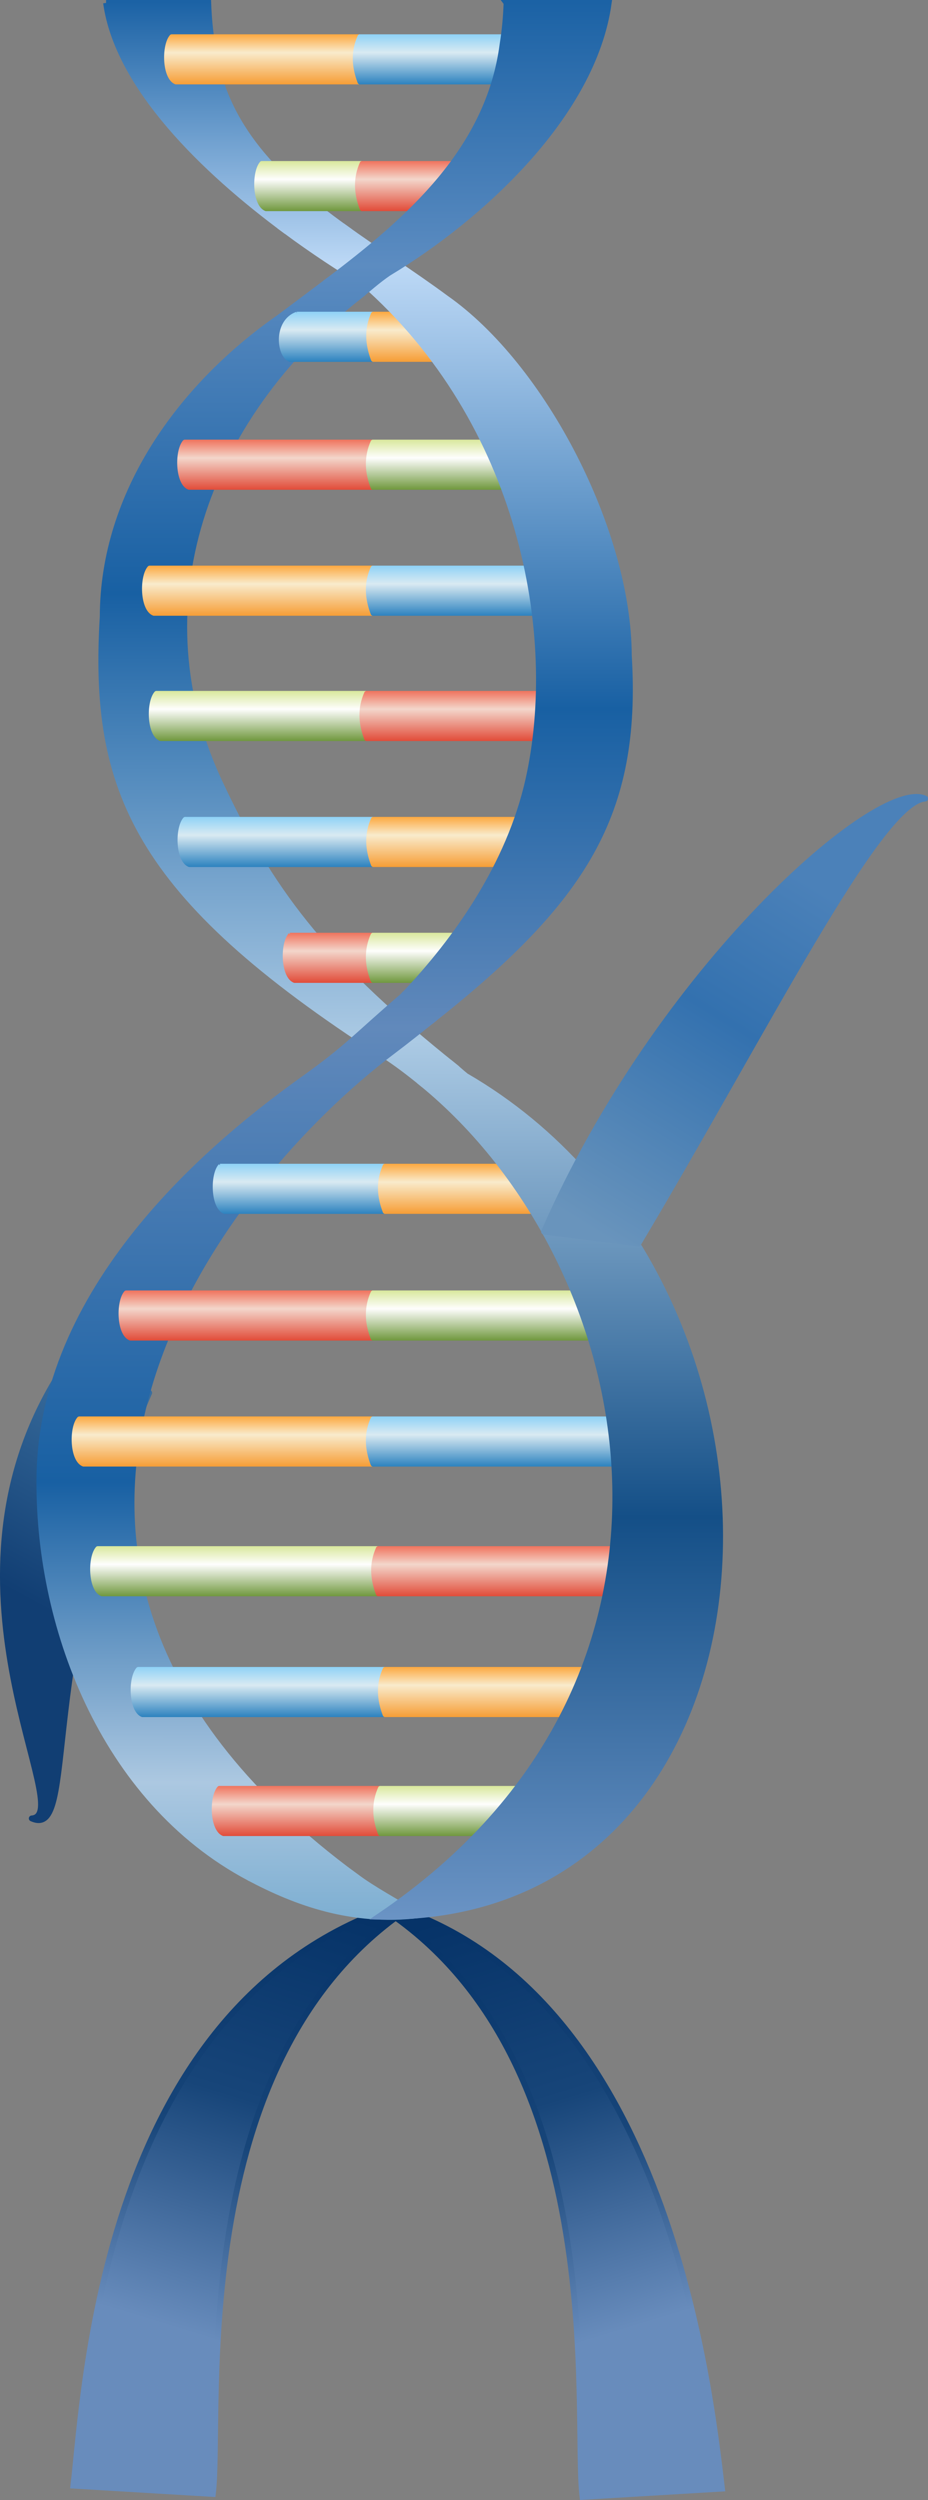 <?xml version="1.0" encoding="UTF-8" standalone="no"?>
<!-- Created with Inkscape (http://www.inkscape.org/) -->

<svg
   xmlns:dc="http://purl.org/dc/elements/1.1/"
   xmlns:cc="http://creativecommons.org/ns#"
   xmlns:rdf="http://www.w3.org/1999/02/22-rdf-syntax-ns#"
   xmlns:svg="http://www.w3.org/2000/svg"
   xmlns="http://www.w3.org/2000/svg"
   xmlns:xlink="http://www.w3.org/1999/xlink"
   xmlns:sodipodi="http://sodipodi.sourceforge.net/DTD/sodipodi-0.dtd"
   xmlns:inkscape="http://www.inkscape.org/namespaces/inkscape"
   width="44.668mm"
   height="120.211mm"
   viewBox="0 0 158.273 425.945"
   id="svg13202"
   version="1.1"
   inkscape:version="0.91pre3 r13670"
   sodipodi:docname="dna-wave-2.svg"
   inkscape:export-filename="C:\Users\Michal\diplomka\text\dna-wave2.png"
   inkscape:export-xdpi="90"
   inkscape:export-ydpi="90">
  <rect x="0" y="0" width="158.273" height="425.945" fill="#808080" stroke="none"/>
  <sodipodi:namedview
     id="base"
     pagecolor="#ffffff"
     bordercolor="#666666"
     borderopacity="1.0"
     inkscape:pageopacity="0.0"
     inkscape:pageshadow="2"
     inkscape:zoom="1.4"
     inkscape:cx="10.458854"
     inkscape:cy="206.06999"
     inkscape:document-units="px"
     inkscape:current-layer="layer1"
     showgrid="false"
     inkscape:snap-smooth-nodes="true"
     inkscape:object-nodes="true"
     inkscape:snap-intersection-paths="true"
     inkscape:object-paths="true"
     inkscape:snap-global="false"
     showguides="true"
     inkscape:guide-bbox="true"
     fit-margin-top="0"
     fit-margin-left="0"
     fit-margin-right="0"
     fit-margin-bottom="0" />
  <defs
     id="defs13204">
    <linearGradient
       inkscape:collect="always"
       id="linearGradient4817">
      <stop
         style="stop-color:#6994bc;stop-opacity:1"
         offset="0"
         id="stop4819" />
      <stop
         id="stop4829"
         offset="0.607"
         style="stop-color:#3371af;stop-opacity:1" />
      <stop
         style="stop-color:#4b81b9;stop-opacity:1"
         offset="1"
         id="stop4821" />
    </linearGradient>
    <linearGradient
       id="linearGradient4629"
       inkscape:collect="always">
      <stop
         id="stop4631"
         offset="0"
         style="stop-color:#063368;stop-opacity:1" />
      <stop
         style="stop-color:#174579;stop-opacity:1"
         offset="0.565"
         id="stop4633" />
      <stop
         id="stop4635"
         offset="1"
         style="stop-color:#688cbc;stop-opacity:1" />
    </linearGradient>
    <linearGradient
       inkscape:collect="always"
       id="linearGradient15274">
      <stop
         style="stop-color:#063368;stop-opacity:1"
         offset="0"
         id="stop15276" />
      <stop
         id="stop15278"
         offset="0.463"
         style="stop-color:#174579;stop-opacity:1" />
      <stop
         style="stop-color:#688cbc;stop-opacity:1"
         offset="1"
         id="stop15280" />
    </linearGradient>
    <linearGradient
       id="linearGradient15182"
       inkscape:collect="always">
      <stop
         id="stop15184"
         offset="0"
         style="stop-color:#3a6e9e;stop-opacity:1" />
      <stop
         id="stop15186"
         offset="1"
         style="stop-color:#113e73;stop-opacity:1" />
    </linearGradient>
    <linearGradient
       inkscape:collect="always"
       id="linearGradient14256">
      <stop
         style="stop-color:#f0745e;stop-opacity:1"
         offset="0"
         id="stop14258" />
      <stop
         id="stop14260"
         offset="0.358"
         style="stop-color:#f3d6cb;stop-opacity:1" />
      <stop
         style="stop-color:#e14936;stop-opacity:1"
         offset="1"
         id="stop14262" />
    </linearGradient>
    <linearGradient
       id="linearGradient14240"
       inkscape:collect="always">
      <stop
         id="stop14242"
         offset="0"
         style="stop-color:#d9e89d;stop-opacity:1" />
      <stop
         style="stop-color:#fefefd;stop-opacity:1"
         offset="0.358"
         id="stop14244" />
      <stop
         id="stop14246"
         offset="1"
         style="stop-color:#6d963a;stop-opacity:1" />
    </linearGradient>
    <linearGradient
       id="linearGradient14145"
       inkscape:collect="always">
      <stop
         id="stop14147"
         offset="0"
         style="stop-color:#8fd2f6;stop-opacity:1" />
      <stop
         style="stop-color:#d9eaf2;stop-opacity:1"
         offset="0.358"
         id="stop14149" />
      <stop
         id="stop14151"
         offset="1"
         style="stop-color:#2980be;stop-opacity:1" />
    </linearGradient>
    <linearGradient
       inkscape:collect="always"
       id="linearGradient14100">
      <stop
         style="stop-color:#fca941;stop-opacity:1"
         offset="0"
         id="stop14102" />
      <stop
         id="stop14104"
         offset="0.358"
         style="stop-color:#f9ebcc;stop-opacity:1" />
      <stop
         style="stop-color:#f69c33;stop-opacity:1"
         offset="1"
         id="stop14106" />
    </linearGradient>
    <linearGradient
       id="linearGradient14082"
       inkscape:collect="always">
      <stop
         id="stop14084"
         offset="0"
         style="stop-color:#fca941;stop-opacity:1" />
      <stop
         style="stop-color:#f9ebcc;stop-opacity:1"
         offset="0.358"
         id="stop14090" />
      <stop
         id="stop14086"
         offset="1"
         style="stop-color:#f69c33;stop-opacity:1" />
    </linearGradient>
    <linearGradient
       id="linearGradient13944"
       inkscape:collect="always">
      <stop
         id="stop13946"
         offset="0"
         style="stop-color:#1b62a5;stop-opacity:1" />
      <stop
         style="stop-color:#bdd9f6;stop-opacity:1"
         offset="0.137"
         id="stop13948" />
      <stop
         style="stop-color:#1860a3;stop-opacity:1"
         offset="0.368"
         id="stop13950" />
      <stop
         id="stop13952"
         offset="0.534"
         style="stop-color:#6189bb;stop-opacity:1" />
      <stop
         style="stop-color:#1860a3;stop-opacity:1"
         offset="0.771"
         id="stop13954" />
      <stop
         id="stop13958"
         offset="0.927"
         style="stop-color:#acc8e1;stop-opacity:1" />
      <stop
         id="stop13956"
         offset="1"
         style="stop-color:#7caed1;stop-opacity:1" />
    </linearGradient>
    <linearGradient
       inkscape:collect="always"
       id="linearGradient13881">
      <stop
         style="stop-color:#1b62a5;stop-opacity:1"
         offset="0"
         id="stop13883" />
      <stop
         id="stop13885"
         offset="0.137"
         style="stop-color:#5c8cc1;stop-opacity:1" />
      <stop
         id="stop13887"
         offset="0.308"
         style="stop-color:#1860a3;stop-opacity:1" />
      <stop
         style="stop-color:#abcae4;stop-opacity:1"
         offset="0.541"
         id="stop13889" />
      <stop
         id="stop13891"
         offset="0.789"
         style="stop-color:#144f87;stop-opacity:1" />
      <stop
         style="stop-color:#6b94c5;stop-opacity:1"
         offset="1"
         id="stop13893" />
    </linearGradient>
    <linearGradient
       id="linearGradient13857"
       inkscape:collect="always">
      <stop
         id="stop13859"
         offset="0"
         style="stop-color:#1b62a5;stop-opacity:1" />
      <stop
         style="stop-color:#5c8cc1;stop-opacity:1"
         offset="0.137"
         id="stop13867" />
      <stop
         style="stop-color:#1860a3;stop-opacity:1"
         offset="0.308"
         id="stop13865" />
      <stop
         id="stop13869"
         offset="0.541"
         style="stop-color:#abcae4;stop-opacity:1" />
      <stop
         style="stop-color:#144f87;stop-opacity:1"
         offset="0.789"
         id="stop13871" />
      <stop
         id="stop13861"
         offset="1"
         style="stop-color:#6b94c5;stop-opacity:1" />
    </linearGradient>
    <linearGradient
       gradientUnits="userSpaceOnUse"
       y2="554.548"
       x2="306.076"
       y1="227.405"
       x1="305.906"
       id="linearGradient13863"
       xlink:href="#linearGradient13857"
       inkscape:collect="always" />
    <linearGradient
       gradientUnits="userSpaceOnUse"
       y2="554.548"
       x2="306.076"
       y1="227.405"
       x1="305.906"
       id="linearGradient13879"
       xlink:href="#linearGradient13881"
       inkscape:collect="always" />
    <linearGradient
       gradientUnits="userSpaceOnUse"
       y2="554.548"
       x2="194.086"
       y1="227.405"
       x1="194.256"
       id="linearGradient13966-0"
       xlink:href="#linearGradient13944"
       inkscape:collect="always"
       gradientTransform="translate(0,4.7244096e-6)" />
    <linearGradient
       gradientUnits="userSpaceOnUse"
       y2="554.548"
       x2="306.076"
       y1="227.405"
       x1="305.906"
       id="linearGradient13879-0-0"
       xlink:href="#linearGradient13944"
       inkscape:collect="always"
       gradientTransform="matrix(-1,0,0,1,500.163,4.7244096e-6)" />
    <linearGradient
       y2="554.548"
       x2="194.086"
       y1="227.405"
       x1="194.256"
       gradientTransform="translate(0,4.7244096e-6)"
       gradientUnits="userSpaceOnUse"
       id="linearGradient14063"
       xlink:href="#linearGradient13944"
       inkscape:collect="always" />
    <linearGradient
       y2="554.548"
       x2="306.076"
       y1="227.405"
       x1="305.906"
       gradientTransform="matrix(-1,0,0,1,500.163,4.7244096e-6)"
       gradientUnits="userSpaceOnUse"
       id="linearGradient14065"
       xlink:href="#linearGradient13944"
       inkscape:collect="always" />
    <linearGradient
       y2="554.548"
       x2="194.086"
       y1="227.405"
       x1="194.256"
       gradientTransform="translate(0,4.7244096e-6)"
       gradientUnits="userSpaceOnUse"
       id="linearGradient14072"
       xlink:href="#linearGradient13944"
       inkscape:collect="always" />
    <linearGradient
       y2="554.548"
       x2="306.076"
       y1="227.405"
       x1="305.906"
       gradientTransform="matrix(-1,0,0,1,500.163,4.7244096e-6)"
       gradientUnits="userSpaceOnUse"
       id="linearGradient14074"
       xlink:href="#linearGradient13944"
       inkscape:collect="always" />
    <linearGradient
       gradientTransform="translate(-20,0)"
       gradientUnits="userSpaceOnUse"
       y2="241.559"
       x2="245.499"
       y1="232.943"
       x1="245.499"
       id="linearGradient14088"
       xlink:href="#linearGradient14100"
       inkscape:collect="always" />
    <linearGradient
       gradientTransform="translate(-20,0)"
       gradientUnits="userSpaceOnUse"
       y2="241.559"
       x2="245.499"
       y1="232.943"
       x1="245.499"
       id="linearGradient14098"
       xlink:href="#linearGradient14082"
       inkscape:collect="always" />
    <linearGradient
       gradientTransform="translate(20,4.7244096e-6)"
       gradientUnits="userSpaceOnUse"
       y2="241.559"
       x2="245.499"
       y1="232.943"
       x1="245.499"
       id="linearGradient14098-5"
       xlink:href="#linearGradient14145"
       inkscape:collect="always" />
    <linearGradient
       gradientTransform="translate(20,4.7244096e-6)"
       gradientUnits="userSpaceOnUse"
       y2="241.559"
       x2="245.499"
       y1="232.943"
       x1="245.499"
       id="linearGradient14088-5"
       xlink:href="#linearGradient14145"
       inkscape:collect="always" />
    <linearGradient
       gradientTransform="translate(20,4.7244096e-6)"
       gradientUnits="userSpaceOnUse"
       y2="241.559"
       x2="245.499"
       y1="232.943"
       x1="245.499"
       id="linearGradient14227"
       xlink:href="#linearGradient14145"
       inkscape:collect="always" />
    <linearGradient
       y2="241.559"
       x2="245.499"
       y1="232.943"
       x1="245.499"
       gradientTransform="translate(-20,0)"
       gradientUnits="userSpaceOnUse"
       id="linearGradient14232"
       xlink:href="#linearGradient14240"
       inkscape:collect="always" />
    <linearGradient
       y2="241.559"
       x2="245.499"
       y1="232.943"
       x1="245.499"
       gradientTransform="translate(-20,0)"
       gradientUnits="userSpaceOnUse"
       id="linearGradient14234"
       xlink:href="#linearGradient14240"
       inkscape:collect="always" />
    <linearGradient
       y2="241.559"
       x2="245.499"
       y1="232.943"
       x1="245.499"
       gradientTransform="translate(20,4.7244096e-6)"
       gradientUnits="userSpaceOnUse"
       id="linearGradient14236"
       xlink:href="#linearGradient14256"
       inkscape:collect="always" />
    <linearGradient
       y2="241.559"
       x2="245.499"
       y1="232.943"
       x1="245.499"
       gradientTransform="translate(20,4.7244096e-6)"
       gradientUnits="userSpaceOnUse"
       id="linearGradient14238"
       xlink:href="#linearGradient14256"
       inkscape:collect="always" />
    <linearGradient
       gradientTransform="translate(20,4.7244096e-6)"
       gradientUnits="userSpaceOnUse"
       y2="241.559"
       x2="245.499"
       y1="232.943"
       x1="245.499"
       id="linearGradient14336"
       xlink:href="#linearGradient14145"
       inkscape:collect="always" />
    <linearGradient
       y2="241.559"
       x2="245.499"
       y1="232.943"
       x1="245.499"
       gradientTransform="translate(-20,0)"
       gradientUnits="userSpaceOnUse"
       id="linearGradient14341"
       xlink:href="#linearGradient14100"
       inkscape:collect="always" />
    <linearGradient
       y2="241.559"
       x2="245.499"
       y1="232.943"
       x1="245.499"
       gradientTransform="translate(-20,0)"
       gradientUnits="userSpaceOnUse"
       id="linearGradient14343"
       xlink:href="#linearGradient14100"
       inkscape:collect="always" />
    <linearGradient
       y2="241.559"
       x2="245.499"
       y1="232.943"
       x1="245.499"
       gradientTransform="translate(20,4.7244096e-6)"
       gradientUnits="userSpaceOnUse"
       id="linearGradient14345"
       xlink:href="#linearGradient14145"
       inkscape:collect="always" />
    <linearGradient
       y2="241.559"
       x2="245.499"
       y1="232.943"
       x1="245.499"
       gradientTransform="translate(20,4.7244096e-6)"
       gradientUnits="userSpaceOnUse"
       id="linearGradient14347"
       xlink:href="#linearGradient14145"
       inkscape:collect="always" />
    <linearGradient
       gradientTransform="translate(20,4.7244096e-6)"
       gradientUnits="userSpaceOnUse"
       y2="241.559"
       x2="245.499"
       y1="232.943"
       x1="245.499"
       id="linearGradient14376"
       xlink:href="#linearGradient14145"
       inkscape:collect="always" />
    <linearGradient
       y2="241.559"
       x2="245.499"
       y1="232.943"
       x1="245.499"
       gradientTransform="translate(-20,0)"
       gradientUnits="userSpaceOnUse"
       id="linearGradient14381"
       xlink:href="#linearGradient14145"
       inkscape:collect="always" />
    <linearGradient
       y2="241.559"
       x2="245.499"
       y1="232.943"
       x1="245.499"
       gradientTransform="translate(-20,0)"
       gradientUnits="userSpaceOnUse"
       id="linearGradient14383"
       xlink:href="#linearGradient14145"
       inkscape:collect="always" />
    <linearGradient
       y2="241.559"
       x2="245.499"
       y1="232.943"
       x1="245.499"
       gradientTransform="translate(20,4.7244096e-6)"
       gradientUnits="userSpaceOnUse"
       id="linearGradient14385"
       xlink:href="#linearGradient14082"
       inkscape:collect="always" />
    <linearGradient
       y2="241.559"
       x2="245.499"
       y1="232.943"
       x1="245.499"
       gradientTransform="translate(20,4.7244096e-6)"
       gradientUnits="userSpaceOnUse"
       id="linearGradient14387"
       xlink:href="#linearGradient14082"
       inkscape:collect="always" />
    <linearGradient
       y2="241.559"
       x2="245.499"
       y1="232.943"
       x1="245.499"
       gradientTransform="translate(-20,0)"
       gradientUnits="userSpaceOnUse"
       id="linearGradient14455"
       xlink:href="#linearGradient14145"
       inkscape:collect="always" />
    <linearGradient
       y2="241.559"
       x2="245.499"
       y1="232.943"
       x1="245.499"
       gradientTransform="translate(20,4.7244096e-6)"
       gradientUnits="userSpaceOnUse"
       id="linearGradient14457"
       xlink:href="#linearGradient14100"
       inkscape:collect="always" />
    <linearGradient
       y2="241.559"
       x2="245.499"
       y1="232.943"
       x1="245.499"
       gradientTransform="translate(-20,0)"
       gradientUnits="userSpaceOnUse"
       id="linearGradient14462"
       xlink:href="#linearGradient14240"
       inkscape:collect="always" />
    <linearGradient
       y2="241.559"
       x2="245.499"
       y1="232.943"
       x1="245.499"
       gradientTransform="translate(-20,0)"
       gradientUnits="userSpaceOnUse"
       id="linearGradient14464"
       xlink:href="#linearGradient14240"
       inkscape:collect="always" />
    <linearGradient
       y2="241.559"
       x2="245.499"
       y1="232.943"
       x1="245.499"
       gradientTransform="translate(20,4.7244096e-6)"
       gradientUnits="userSpaceOnUse"
       id="linearGradient14466"
       xlink:href="#linearGradient14256"
       inkscape:collect="always" />
    <linearGradient
       y2="241.559"
       x2="245.499"
       y1="232.943"
       x1="245.499"
       gradientTransform="translate(20,4.7244096e-6)"
       gradientUnits="userSpaceOnUse"
       id="linearGradient14468"
       xlink:href="#linearGradient14256"
       inkscape:collect="always" />
    <linearGradient
       y2="241.559"
       x2="245.499"
       y1="232.943"
       x1="245.499"
       gradientTransform="translate(-20,0)"
       gradientUnits="userSpaceOnUse"
       id="linearGradient14536"
       xlink:href="#linearGradient14145"
       inkscape:collect="always" />
    <linearGradient
       y2="241.559"
       x2="245.499"
       y1="232.943"
       x1="245.499"
       gradientTransform="translate(20,4.7244096e-6)"
       gradientUnits="userSpaceOnUse"
       id="linearGradient14538"
       xlink:href="#linearGradient14100"
       inkscape:collect="always" />
    <linearGradient
       y2="241.559"
       x2="245.499"
       y1="232.943"
       x1="245.499"
       gradientTransform="translate(-20,0)"
       gradientUnits="userSpaceOnUse"
       id="linearGradient14543"
       xlink:href="#linearGradient14145"
       inkscape:collect="always" />
    <linearGradient
       y2="241.559"
       x2="245.499"
       y1="232.943"
       x1="245.499"
       gradientTransform="translate(-20,0)"
       gradientUnits="userSpaceOnUse"
       id="linearGradient14545"
       xlink:href="#linearGradient14145"
       inkscape:collect="always" />
    <linearGradient
       y2="241.559"
       x2="245.499"
       y1="232.943"
       x1="245.499"
       gradientTransform="translate(20,4.7244096e-6)"
       gradientUnits="userSpaceOnUse"
       id="linearGradient14547"
       xlink:href="#linearGradient14082"
       inkscape:collect="always" />
    <linearGradient
       y2="241.559"
       x2="245.499"
       y1="232.943"
       x1="245.499"
       gradientTransform="translate(20,4.7244096e-6)"
       gradientUnits="userSpaceOnUse"
       id="linearGradient14549"
       xlink:href="#linearGradient14082"
       inkscape:collect="always" />
    <linearGradient
       y2="554.548"
       x2="306.076"
       y1="227.405"
       x1="305.906"
       gradientUnits="userSpaceOnUse"
       id="linearGradient14558"
       xlink:href="#linearGradient13857"
       inkscape:collect="always" />
    <linearGradient
       y2="554.548"
       x2="306.076"
       y1="227.405"
       x1="305.906"
       gradientUnits="userSpaceOnUse"
       id="linearGradient14560"
       xlink:href="#linearGradient13881"
       inkscape:collect="always" />
    <linearGradient
       y2="241.559"
       x2="245.499"
       y1="232.943"
       x1="245.499"
       gradientTransform="translate(-20,0)"
       gradientUnits="userSpaceOnUse"
       id="linearGradient14631"
       xlink:href="#linearGradient14100"
       inkscape:collect="always" />
    <linearGradient
       y2="241.559"
       x2="245.499"
       y1="232.943"
       x1="245.499"
       gradientTransform="translate(20,4.7244096e-6)"
       gradientUnits="userSpaceOnUse"
       id="linearGradient14633"
       xlink:href="#linearGradient14145"
       inkscape:collect="always" />
    <linearGradient
       y2="241.559"
       x2="245.499"
       y1="232.943"
       x1="245.499"
       gradientTransform="translate(-20,0)"
       gradientUnits="userSpaceOnUse"
       id="linearGradient14638"
       xlink:href="#linearGradient14256"
       inkscape:collect="always" />
    <linearGradient
       y2="241.559"
       x2="245.499"
       y1="232.943"
       x1="245.499"
       gradientTransform="translate(-20,0)"
       gradientUnits="userSpaceOnUse"
       id="linearGradient14640"
       xlink:href="#linearGradient14256"
       inkscape:collect="always" />
    <linearGradient
       y2="241.559"
       x2="245.499"
       y1="232.943"
       x1="245.499"
       gradientTransform="translate(20,4.7244096e-6)"
       gradientUnits="userSpaceOnUse"
       id="linearGradient14642"
       xlink:href="#linearGradient14240"
       inkscape:collect="always" />
    <linearGradient
       y2="241.559"
       x2="245.499"
       y1="232.943"
       x1="245.499"
       gradientTransform="translate(20,4.7244096e-6)"
       gradientUnits="userSpaceOnUse"
       id="linearGradient14644"
       xlink:href="#linearGradient14240"
       inkscape:collect="always" />
    <linearGradient
       y2="241.559"
       x2="245.499"
       y1="232.943"
       x1="245.499"
       gradientTransform="translate(-20,0)"
       gradientUnits="userSpaceOnUse"
       id="linearGradient14712"
       xlink:href="#linearGradient14256"
       inkscape:collect="always" />
    <linearGradient
       y2="241.559"
       x2="245.499"
       y1="232.943"
       x1="245.499"
       gradientTransform="translate(20,4.7244096e-6)"
       gradientUnits="userSpaceOnUse"
       id="linearGradient14714"
       xlink:href="#linearGradient14240"
       inkscape:collect="always" />
    <linearGradient
       y2="241.559"
       x2="245.499"
       y1="232.943"
       x1="245.499"
       gradientTransform="translate(-20,0)"
       gradientUnits="userSpaceOnUse"
       id="linearGradient14719"
       xlink:href="#linearGradient14256"
       inkscape:collect="always" />
    <linearGradient
       y2="241.559"
       x2="245.499"
       y1="232.943"
       x1="245.499"
       gradientTransform="translate(-20,0)"
       gradientUnits="userSpaceOnUse"
       id="linearGradient14721"
       xlink:href="#linearGradient14256"
       inkscape:collect="always" />
    <linearGradient
       y2="241.559"
       x2="245.499"
       y1="232.943"
       x1="245.499"
       gradientTransform="translate(20,4.7244096e-6)"
       gradientUnits="userSpaceOnUse"
       id="linearGradient14723"
       xlink:href="#linearGradient14240"
       inkscape:collect="always" />
    <linearGradient
       y2="241.559"
       x2="245.499"
       y1="232.943"
       x1="245.499"
       gradientTransform="translate(20,4.7244096e-6)"
       gradientUnits="userSpaceOnUse"
       id="linearGradient14725"
       xlink:href="#linearGradient14240"
       inkscape:collect="always" />
    <linearGradient
       y2="241.559"
       x2="245.499"
       y1="232.943"
       x1="245.499"
       gradientTransform="translate(-20,0)"
       gradientUnits="userSpaceOnUse"
       id="linearGradient14793"
       xlink:href="#linearGradient14256"
       inkscape:collect="always" />
    <linearGradient
       y2="241.559"
       x2="245.499"
       y1="232.943"
       x1="245.499"
       gradientTransform="translate(20,4.7244096e-6)"
       gradientUnits="userSpaceOnUse"
       id="linearGradient14795"
       xlink:href="#linearGradient14240"
       inkscape:collect="always" />
    <linearGradient
       y2="241.559"
       x2="245.499"
       y1="232.943"
       x1="245.499"
       gradientTransform="translate(-20,0)"
       gradientUnits="userSpaceOnUse"
       id="linearGradient14800"
       xlink:href="#linearGradient14256"
       inkscape:collect="always" />
    <linearGradient
       y2="241.559"
       x2="245.499"
       y1="232.943"
       x1="245.499"
       gradientTransform="translate(-20,0)"
       gradientUnits="userSpaceOnUse"
       id="linearGradient14802"
       xlink:href="#linearGradient14256"
       inkscape:collect="always" />
    <linearGradient
       y2="241.559"
       x2="245.499"
       y1="232.943"
       x1="245.499"
       gradientTransform="translate(20,4.7244096e-6)"
       gradientUnits="userSpaceOnUse"
       id="linearGradient14804"
       xlink:href="#linearGradient14240"
       inkscape:collect="always" />
    <linearGradient
       y2="241.559"
       x2="245.499"
       y1="232.943"
       x1="245.499"
       gradientTransform="translate(20,4.7244096e-6)"
       gradientUnits="userSpaceOnUse"
       id="linearGradient14806"
       xlink:href="#linearGradient14240"
       inkscape:collect="always" />
    <linearGradient
       y2="241.559"
       x2="245.499"
       y1="232.943"
       x1="245.499"
       gradientTransform="translate(-20,0)"
       gradientUnits="userSpaceOnUse"
       id="linearGradient14874"
       xlink:href="#linearGradient14100"
       inkscape:collect="always" />
    <linearGradient
       y2="241.559"
       x2="245.499"
       y1="232.943"
       x1="245.499"
       gradientTransform="translate(20,4.7244096e-6)"
       gradientUnits="userSpaceOnUse"
       id="linearGradient14876"
       xlink:href="#linearGradient14145"
       inkscape:collect="always" />
    <linearGradient
       y2="241.559"
       x2="245.499"
       y1="232.943"
       x1="245.499"
       gradientTransform="translate(-20,0)"
       gradientUnits="userSpaceOnUse"
       id="linearGradient14881"
       xlink:href="#linearGradient14100"
       inkscape:collect="always" />
    <linearGradient
       y2="241.559"
       x2="245.499"
       y1="232.943"
       x1="245.499"
       gradientTransform="translate(-20,0)"
       gradientUnits="userSpaceOnUse"
       id="linearGradient14883"
       xlink:href="#linearGradient14100"
       inkscape:collect="always" />
    <linearGradient
       y2="241.559"
       x2="245.499"
       y1="232.943"
       x1="245.499"
       gradientTransform="translate(20,4.7244096e-6)"
       gradientUnits="userSpaceOnUse"
       id="linearGradient14885"
       xlink:href="#linearGradient14145"
       inkscape:collect="always" />
    <linearGradient
       y2="241.559"
       x2="245.499"
       y1="232.943"
       x1="245.499"
       gradientTransform="translate(20,4.7244096e-6)"
       gradientUnits="userSpaceOnUse"
       id="linearGradient14887"
       xlink:href="#linearGradient14145"
       inkscape:collect="always" />
    <linearGradient
       y2="241.559"
       x2="245.499"
       y1="232.943"
       x1="245.499"
       gradientTransform="translate(-20,0)"
       gradientUnits="userSpaceOnUse"
       id="linearGradient14955"
       xlink:href="#linearGradient14240"
       inkscape:collect="always" />
    <linearGradient
       y2="241.559"
       x2="245.499"
       y1="232.943"
       x1="245.499"
       gradientTransform="translate(20,4.7244096e-6)"
       gradientUnits="userSpaceOnUse"
       id="linearGradient14957"
       xlink:href="#linearGradient14256"
       inkscape:collect="always" />
    <linearGradient
       y2="241.559"
       x2="245.499"
       y1="232.943"
       x1="245.499"
       gradientTransform="translate(-20,0)"
       gradientUnits="userSpaceOnUse"
       id="linearGradient14962"
       xlink:href="#linearGradient14240"
       inkscape:collect="always" />
    <linearGradient
       y2="241.559"
       x2="245.499"
       y1="232.943"
       x1="245.499"
       gradientTransform="translate(-20,0)"
       gradientUnits="userSpaceOnUse"
       id="linearGradient14964"
       xlink:href="#linearGradient14240"
       inkscape:collect="always" />
    <linearGradient
       y2="241.559"
       x2="245.499"
       y1="232.943"
       x1="245.499"
       gradientTransform="translate(20,4.7244096e-6)"
       gradientUnits="userSpaceOnUse"
       id="linearGradient14966"
       xlink:href="#linearGradient14256"
       inkscape:collect="always" />
    <linearGradient
       y2="241.559"
       x2="245.499"
       y1="232.943"
       x1="245.499"
       gradientTransform="translate(20,4.7244096e-6)"
       gradientUnits="userSpaceOnUse"
       id="linearGradient14968"
       xlink:href="#linearGradient14256"
       inkscape:collect="always" />
    <linearGradient
       y2="241.559"
       x2="245.499"
       y1="232.943"
       x1="245.499"
       gradientTransform="translate(-20,0)"
       gradientUnits="userSpaceOnUse"
       id="linearGradient15036"
       xlink:href="#linearGradient14145"
       inkscape:collect="always" />
    <linearGradient
       y2="241.559"
       x2="245.499"
       y1="232.943"
       x1="245.499"
       gradientTransform="translate(20,4.7244096e-6)"
       gradientUnits="userSpaceOnUse"
       id="linearGradient15038"
       xlink:href="#linearGradient14100"
       inkscape:collect="always" />
    <linearGradient
       y2="241.559"
       x2="245.499"
       y1="232.943"
       x1="245.499"
       gradientTransform="translate(-20,0)"
       gradientUnits="userSpaceOnUse"
       id="linearGradient15043"
       xlink:href="#linearGradient14145"
       inkscape:collect="always" />
    <linearGradient
       y2="241.559"
       x2="245.499"
       y1="232.943"
       x1="245.499"
       gradientTransform="translate(-20,0)"
       gradientUnits="userSpaceOnUse"
       id="linearGradient15045"
       xlink:href="#linearGradient14145"
       inkscape:collect="always" />
    <linearGradient
       y2="241.559"
       x2="245.499"
       y1="232.943"
       x1="245.499"
       gradientTransform="translate(20,4.7244096e-6)"
       gradientUnits="userSpaceOnUse"
       id="linearGradient15047"
       xlink:href="#linearGradient14082"
       inkscape:collect="always" />
    <linearGradient
       y2="241.559"
       x2="245.499"
       y1="232.943"
       x1="245.499"
       gradientTransform="translate(20,4.7244096e-6)"
       gradientUnits="userSpaceOnUse"
       id="linearGradient15049"
       xlink:href="#linearGradient14082"
       inkscape:collect="always" />
    <linearGradient
       y2="241.559"
       x2="245.499"
       y1="232.943"
       x1="245.499"
       gradientTransform="translate(-20,0)"
       gradientUnits="userSpaceOnUse"
       id="linearGradient15117"
       xlink:href="#linearGradient14256"
       inkscape:collect="always" />
    <linearGradient
       y2="241.559"
       x2="245.499"
       y1="232.943"
       x1="245.499"
       gradientTransform="translate(20,4.7244096e-6)"
       gradientUnits="userSpaceOnUse"
       id="linearGradient15119"
       xlink:href="#linearGradient14240"
       inkscape:collect="always" />
    <linearGradient
       y2="241.559"
       x2="245.499"
       y1="232.943"
       x1="245.499"
       gradientTransform="translate(-20,0)"
       gradientUnits="userSpaceOnUse"
       id="linearGradient15124"
       xlink:href="#linearGradient14256"
       inkscape:collect="always" />
    <linearGradient
       y2="241.559"
       x2="245.499"
       y1="232.943"
       x1="245.499"
       gradientTransform="translate(-20,0)"
       gradientUnits="userSpaceOnUse"
       id="linearGradient15126"
       xlink:href="#linearGradient14256"
       inkscape:collect="always" />
    <linearGradient
       y2="241.559"
       x2="245.499"
       y1="232.943"
       x1="245.499"
       gradientTransform="translate(20,4.7244096e-6)"
       gradientUnits="userSpaceOnUse"
       id="linearGradient15128"
       xlink:href="#linearGradient14240"
       inkscape:collect="always" />
    <linearGradient
       y2="241.559"
       x2="245.499"
       y1="232.943"
       x1="245.499"
       gradientTransform="translate(20,4.7244096e-6)"
       gradientUnits="userSpaceOnUse"
       id="linearGradient15130"
       xlink:href="#linearGradient14240"
       inkscape:collect="always" />
    <linearGradient
       gradientUnits="userSpaceOnUse"
       y2="525.065"
       x2="339.161"
       y1="465.8"
       x1="302.565"
       id="linearGradient15188"
       xlink:href="#linearGradient4817"
       inkscape:collect="always"
       gradientTransform="matrix(1,0,0,-1,-10.729,903.449)" />
    <linearGradient
       gradientUnits="userSpaceOnUse"
       y2="525.065"
       x2="339.161"
       y1="465.8"
       x1="302.565"
       id="linearGradient15196"
       xlink:href="#linearGradient4817"
       inkscape:collect="always"
       gradientTransform="matrix(1,0,0,-1,-10.729,903.449)" />
    <linearGradient
       gradientUnits="userSpaceOnUse"
       y2="622.982"
       x2="310.422"
       y1="550.125"
       x1="288.128"
       id="linearGradient15262-5"
       xlink:href="#linearGradient15274"
       inkscape:collect="always"
       gradientTransform="translate(-0.893,-3.214)" />
    <linearGradient
       gradientUnits="userSpaceOnUse"
       y2="622.982"
       x2="310.422"
       y1="550.125"
       x1="288.128"
       id="linearGradient15272-4"
       xlink:href="#linearGradient4629"
       inkscape:collect="always"
       gradientTransform="translate(-0.893,-3.214)" />
    <linearGradient
       y2="241.559"
       x2="245.499"
       y1="232.943"
       x1="245.499"
       gradientTransform="translate(-20,0)"
       gradientUnits="userSpaceOnUse"
       id="linearGradient15645"
       xlink:href="#linearGradient14145"
       inkscape:collect="always" />
    <linearGradient
       y2="241.559"
       x2="245.499"
       y1="232.943"
       x1="245.499"
       gradientTransform="translate(20,4.7244096e-6)"
       gradientUnits="userSpaceOnUse"
       id="linearGradient15647"
       xlink:href="#linearGradient14100"
       inkscape:collect="always" />
    <linearGradient
       y2="241.559"
       x2="245.499"
       y1="232.943"
       x1="245.499"
       gradientTransform="translate(-20,0)"
       gradientUnits="userSpaceOnUse"
       id="linearGradient15652"
       xlink:href="#linearGradient14145"
       inkscape:collect="always" />
    <linearGradient
       y2="241.559"
       x2="245.499"
       y1="232.943"
       x1="245.499"
       gradientTransform="translate(-20,0)"
       gradientUnits="userSpaceOnUse"
       id="linearGradient15654"
       xlink:href="#linearGradient14145"
       inkscape:collect="always" />
    <linearGradient
       y2="241.559"
       x2="245.499"
       y1="232.943"
       x1="245.499"
       gradientTransform="translate(20,4.7244096e-6)"
       gradientUnits="userSpaceOnUse"
       id="linearGradient15656"
       xlink:href="#linearGradient14082"
       inkscape:collect="always" />
    <linearGradient
       y2="241.559"
       x2="245.499"
       y1="232.943"
       x1="245.499"
       gradientTransform="translate(20,4.7244096e-6)"
       gradientUnits="userSpaceOnUse"
       id="linearGradient15658"
       xlink:href="#linearGradient14082"
       inkscape:collect="always" />
    <linearGradient
       inkscape:collect="always"
       xlink:href="#linearGradient13944"
       id="linearGradient19912"
       gradientUnits="userSpaceOnUse"
       gradientTransform="translate(0,4.7244096e-6)"
       x1="194.256"
       y1="227.405"
       x2="194.086"
       y2="554.548" />
    <linearGradient
       inkscape:collect="always"
       xlink:href="#linearGradient13944"
       id="linearGradient19914"
       gradientUnits="userSpaceOnUse"
       gradientTransform="matrix(-1,0,0,1,500.163,4.7244096e-6)"
       x1="305.906"
       y1="227.405"
       x2="306.076"
       y2="554.548" />
    <linearGradient
       inkscape:collect="always"
       xlink:href="#linearGradient13857"
       id="linearGradient19916"
       gradientUnits="userSpaceOnUse"
       x1="305.906"
       y1="227.405"
       x2="306.076"
       y2="554.548" />
    <linearGradient
       inkscape:collect="always"
       xlink:href="#linearGradient13881"
       id="linearGradient19918"
       gradientUnits="userSpaceOnUse"
       x1="305.906"
       y1="227.405"
       x2="306.076"
       y2="554.548" />
    <clipPath
       id="clipPath19936"
       clipPathUnits="userSpaceOnUse">
      <path
         inkscape:connector-curvature="0"
         id="path19938"
         d="m 139.57,233.371 231.95,0 13.011,-121.332 C 382.852,91.34 382.07,90.672 369.879,81.449 354.84,72.551 336.68,67.859 320.121,64.461 278.629,56.059 232.73,56.102 177.422,74.699 159.379,80.359 151.328,105.238 152.539,115.441 l -12.969,117.93 z" />
    </clipPath>
    <linearGradient
       id="linearGradient19940"
       spreadMethod="pad"
       gradientTransform="matrix(1.069,0,0,-1.069,-163.738,752.543)"
       gradientUnits="userSpaceOnUse"
       y2="567.188"
       x2="513.764"
       y1="567.188"
       x1="282.822">
      <stop
         id="stop19942"
         offset="0"
         style="stop-opacity:1;stop-color:#000000" />
      <stop
         id="stop19944"
         offset="0.769"
         style="stop-opacity:1;stop-color:#383838" />
      <stop
         id="stop19946"
         offset="0.914"
         style="stop-opacity:1;stop-color:#262626" />
      <stop
         id="stop19948"
         offset="1"
         style="stop-opacity:1;stop-color:#000000" />
    </linearGradient>
    <clipPath
       id="clipPath19956"
       clipPathUnits="userSpaceOnUse">
      <path
         inkscape:connector-curvature="0"
         id="path19958"
         d="M 0,0 520,0 520,290 0,290 0,0 Z" />
    </clipPath>
    <clipPath
       id="clipPath19962"
       clipPathUnits="userSpaceOnUse">
      <path
         inkscape:connector-curvature="0"
         id="path19964"
         d="m -1.25,220.52 250.469,55 L 510.352,225.129 258.359,128.91 -1.25,220.52 Z" />
    </clipPath>
    <linearGradient
       id="linearGradient19966"
       spreadMethod="pad"
       gradientTransform="matrix(1.069,0,0,-1.069,-166.173,570.48)"
       gradientUnits="userSpaceOnUse"
       y2="344.505"
       x2="633.357"
       y1="344.505"
       x1="153.786">
      <stop
         id="stop19968"
         offset="0"
         style="stop-opacity:1;stop-color:#28292b" />
      <stop
         id="stop19970"
         offset="1"
         style="stop-opacity:1;stop-color:#1a2334" />
    </linearGradient>
    <clipPath
       id="clipPath19978"
       clipPathUnits="userSpaceOnUse">
      <path
         inkscape:connector-curvature="0"
         id="path19980"
         d="m 93.519,104.93 13.781,0.351 c 7.777,-31.64 22,-75.621 17.66,-82.769 -5.512,-11.801 -31.602,-16.801 -37.77,-3.32 0.348,25.469 7.379,51.828 6.328,85.739 z" />
    </clipPath>
    <linearGradient
       id="linearGradient19982"
       spreadMethod="pad"
       gradientTransform="matrix(1.069,0,0,-1.47,-166.173,745.114)"
       gradientUnits="userSpaceOnUse"
       y2="467.182"
       x2="255.057"
       y1="467.182"
       x1="237.015">
      <stop
         id="stop19984"
         offset="0"
         style="stop-opacity:1;stop-color:#6cbb73" />
      <stop
         id="stop19986"
         offset="1"
         style="stop-opacity:1;stop-color:#7ccf83" />
    </linearGradient>
    <clipPath
       id="clipPath19998"
       clipPathUnits="userSpaceOnUse">
      <path
         inkscape:connector-curvature="0"
         id="path20000"
         d="m 88.281,126.691 15.739,2.219 4.378,-25.859 -15.738,-2.223 -4.379,25.863 z" />
    </clipPath>
    <linearGradient
       id="linearGradient20002"
       spreadMethod="pad"
       gradientTransform="matrix(1.154,0.163,0.179,-1.056,-191.537,570.48)"
       gradientUnits="userSpaceOnUse"
       y2="459.146"
       x2="187.462"
       y1="459.146"
       x1="172.825">
      <stop
         id="stop20004"
         offset="0"
         style="stop-opacity:1;stop-color:#ffffff" />
      <stop
         id="stop20006"
         offset="1"
         style="stop-opacity:1;stop-color:#919191" />
    </linearGradient>
    <clipPath
       id="clipPath20020"
       clipPathUnits="userSpaceOnUse">
      <path
         inkscape:connector-curvature="0"
         id="path20022"
         d="m 108.129,132.27 c 0,-6.829 -5.59,-12.418 -12.43,-12.418 -6.871,0 -12.418,5.589 -12.418,12.418 0,6.878 5.547,12.429 12.418,12.429 6.84,0 12.43,-5.551 12.43,-12.429 z" />
    </clipPath>
    <radialGradient
       id="radialGradient20024"
       spreadMethod="pad"
       gradientTransform="matrix(1.069,0,0,-1.069,-164.013,569.4)"
       gradientUnits="userSpaceOnUse"
       r="11.617"
       cy="408.895"
       cx="242.942"
       fy="408.895"
       fx="242.942">
      <stop
         id="stop20026"
         offset="0"
         style="stop-opacity:1;stop-color:#6cbb73" />
      <stop
         id="stop20028"
         offset="1"
         style="stop-opacity:1;stop-color:#7ccf83" />
    </radialGradient>
    <clipPath
       id="clipPath20036"
       clipPathUnits="userSpaceOnUse">
      <path
         inkscape:connector-curvature="0"
         id="path20038"
         d="m 276.449,228.719 c -6.961,-5.039 -24.027,-4.84 -31.179,0 0,3.511 6.96,6.371 15.589,6.371 8.59,0 15.59,-2.86 15.59,-6.371 z" />
    </clipPath>
    <linearGradient
       id="linearGradient20040"
       spreadMethod="pad"
       gradientTransform="matrix(0.856,0,0,-0.747,207.337,566.996)"
       gradientUnits="userSpaceOnUse"
       y2="451.684"
       x2="80.714"
       y1="451.684"
       x1="44.286">
      <stop
         id="stop20042"
         offset="0"
         style="stop-opacity:1;stop-color:#000000" />
      <stop
         id="stop20044"
         offset="1"
         style="stop-opacity:1;stop-color:#797979" />
    </linearGradient>
    <linearGradient
       gradientUnits="userSpaceOnUse"
       y2="622.982"
       x2="310.422"
       y1="550.125"
       x1="288.128"
       id="linearGradient15262-5-0"
       xlink:href="#linearGradient15274"
       inkscape:collect="always"
       gradientTransform="matrix(-1,0,0,1,514.799,-3.719)" />
    <linearGradient
       gradientUnits="userSpaceOnUse"
       y2="622.982"
       x2="310.422"
       y1="550.125"
       x1="288.128"
       id="linearGradient15272-4-2"
       xlink:href="#linearGradient4629"
       inkscape:collect="always"
       gradientTransform="matrix(-1,0,0,1,514.799,-3.719)" />
    <linearGradient
       gradientUnits="userSpaceOnUse"
       y2="499.351"
       x2="317.911"
       y1="465.511"
       x1="299.651"
       id="linearGradient15188-3"
       xlink:href="#linearGradient15182"
       inkscape:collect="always"
       gradientTransform="matrix(-1,0,0,1,507.22,-2.151)" />
    <linearGradient
       gradientUnits="userSpaceOnUse"
       y2="499.351"
       x2="317.911"
       y1="465.511"
       x1="299.651"
       id="linearGradient15196-2"
       xlink:href="#linearGradient15182"
       inkscape:collect="always"
       gradientTransform="matrix(-1,0,0,1,507.22,-2.151)" />
  </defs>
  <g
     id="layer1"
     inkscape:groupmode="layer"
     inkscape:label="Vrstva 1"
     transform="translate(-189.126,-227.072)">
    <path
       sodipodi:nodetypes="cccc"
       inkscape:connector-curvature="0"
       id="path15254-5"
       d="m 251.964,550.755 c 50.699,12.132 58.273,83.234 60.297,100.317 l -23.781,1.418 c -1.726,-13.869 5.567,-76.973 -36.516,-101.735 z"
       style="color:#000000;clip-rule:nonzero;display:inline;overflow:visible;visibility:visible;opacity:1;isolation:auto;mix-blend-mode:normal;color-interpolation:sRGB;color-interpolation-filters:linearRGB;solid-color:#000000;solid-opacity:1;fill:url(#linearGradient15262-5);fill-opacity:1;fill-rule:evenodd;stroke:url(#linearGradient15272-4);stroke-width:1;stroke-linecap:butt;stroke-linejoin:miter;stroke-miterlimit:4;stroke-dasharray:none;stroke-dashoffset:0;stroke-opacity:1;color-rendering:auto;image-rendering:auto;shape-rendering:auto;text-rendering:auto;enable-background:accumulate" />
    <path
       sodipodi:nodetypes="cccc"
       inkscape:connector-curvature="0"
       id="path15254-5-3"
       d="m 261.942,550.25 c -55.497,13.9 -58.273,83.234 -60.297,100.317 l 23.781,1.418 c 1.726,-13.869 -5.567,-76.973 36.516,-101.735 z"
       style="color:#000000;clip-rule:nonzero;display:inline;overflow:visible;visibility:visible;opacity:1;isolation:auto;mix-blend-mode:normal;color-interpolation:sRGB;color-interpolation-filters:linearRGB;solid-color:#000000;solid-opacity:1;fill:url(#linearGradient15262-5-0);fill-opacity:1;fill-rule:evenodd;stroke:url(#linearGradient15272-4-2);stroke-width:1;stroke-linecap:butt;stroke-linejoin:miter;stroke-miterlimit:4;stroke-dasharray:none;stroke-dashoffset:0;stroke-opacity:1;color-rendering:auto;image-rendering:auto;shape-rendering:auto;text-rendering:auto;enable-background:accumulate" />
    <path
       sodipodi:nodetypes="cccc"
       inkscape:connector-curvature="0"
       id="path15180-9"
       d="m 214.569,464.38 c -19.592,44.801 -11.902,76.168 -20.025,72.512 7.899,-0.567 -17.598,-38.44 3.961,-74.542 z"
       style="color:#000000;clip-rule:nonzero;display:inline;overflow:visible;visibility:visible;opacity:1;isolation:auto;mix-blend-mode:normal;color-interpolation:sRGB;color-interpolation-filters:linearRGB;solid-color:#000000;solid-opacity:1;fill:url(#linearGradient15188-3);fill-opacity:1;fill-rule:evenodd;stroke:url(#linearGradient15196-2);stroke-width:1;stroke-linecap:butt;stroke-linejoin:round;stroke-miterlimit:4;stroke-dasharray:none;stroke-dashoffset:0;stroke-opacity:1;color-rendering:auto;image-rendering:auto;shape-rendering:auto;text-rendering:auto;enable-background:accumulate" />
    <path
       inkscape:connector-curvature="0"
       id="path13850-3-7"
       d="m 207.219,227.572 c 1.958,14.277 16.756,28.582 30.584,38.793 l 9.953,-0.617 c -10.935,-7.889 -20.554,-16.879 -22.43,-31.055 -0.382,-2.356 -0.602,-4.737 -0.684,-7.121 l -17.424,0 z"
       style="color:#000000;clip-rule:nonzero;overflow:visible;visibility:visible;opacity:1;isolation:auto;mix-blend-mode:normal;color-interpolation:sRGB;color-interpolation-filters:linearRGB;solid-color:#000000;solid-opacity:1;fill:url(#linearGradient13966-0);fill-opacity:1;fill-rule:evenodd;stroke:url(#linearGradient13879-0-0);stroke-width:1;stroke-linecap:butt;stroke-linejoin:miter;stroke-miterlimit:4;stroke-dasharray:none;stroke-dashoffset:0;stroke-opacity:1;color-rendering:auto;image-rendering:auto;shape-rendering:auto;text-rendering:auto;enable-background:accumulate" />
    <path
       sodipodi:nodetypes="cccc"
       inkscape:connector-curvature="0"
       id="path14077"
       d="m 249.682,546.697 -18.055,0.316 c 8.072,4.274 17.445,7.672 28.777,6.369 -3.822,-2.393 -7.414,-4.249 -10.722,-6.686 z"
       style="color:#000000;clip-rule:nonzero;overflow:visible;visibility:visible;opacity:1;isolation:auto;mix-blend-mode:normal;color-interpolation:sRGB;color-interpolation-filters:linearRGB;solid-color:#000000;solid-opacity:1;fill:url(#linearGradient19912);fill-opacity:1;fill-rule:evenodd;stroke:url(#linearGradient19914);stroke-width:1;stroke-linecap:butt;stroke-linejoin:miter;stroke-miterlimit:4;stroke-dasharray:none;stroke-dashoffset:0;stroke-opacity:1;color-rendering:auto;image-rendering:auto;shape-rendering:auto;text-rendering:auto;enable-background:accumulate" />
    <g
       id="g14161">
      <path
         style="opacity:1;fill:url(#linearGradient14098);fill-opacity:1;stroke:url(#linearGradient14088);stroke-width:0.5;stroke-linecap:round;stroke-linejoin:bevel;stroke-miterlimit:4;stroke-dasharray:none;stroke-dashoffset:0;stroke-opacity:1"
         d="m 218.345,233.166 32.057,0 c -1.339,2.768 -1.027,5.536 0,8.036 l -31.299,0 c -2.121,-0.796 -2.208,-6.496 -0.758,-8.036 z"
         id="rect14079"
         inkscape:connector-curvature="0"
         sodipodi:nodetypes="ccccc" />
      <path
         style="opacity:1;fill:url(#linearGradient14098-5);fill-opacity:1;stroke:url(#linearGradient14088-5);stroke-width:0.5;stroke-linecap:round;stroke-linejoin:bevel;stroke-miterlimit:4;stroke-dasharray:none;stroke-dashoffset:0;stroke-opacity:1"
         d="m 250.402,233.166 33.844,0 c -1.339,2.768 -1.027,5.536 0,8.036 l -33.844,0 c -1.027,-2.634 -1.25,-5.312 0,-8.036 z"
         id="rect14079-5"
         inkscape:connector-curvature="0"
         sodipodi:nodetypes="ccccc" />
    </g>
    <g
       id="g14161-7"
       transform="translate(0.379,21.592)">
      <path
         style="opacity:1;fill:url(#linearGradient14232);fill-opacity:1;stroke:url(#linearGradient14234);stroke-width:0.5;stroke-linecap:round;stroke-linejoin:bevel;stroke-miterlimit:4;stroke-dasharray:none;stroke-dashoffset:0;stroke-opacity:1"
         d="m 233.335,233.166 17.067,0 c -1.339,2.768 -1.027,5.536 0,8.036 l -16.309,0 c -2.121,-0.796 -2.208,-6.496 -0.758,-8.036 z"
         id="rect14079-7"
         inkscape:connector-curvature="0"
         sodipodi:nodetypes="ccccc" />
      <path
         style="opacity:1;fill:url(#linearGradient14236);fill-opacity:1;stroke:url(#linearGradient14238);stroke-width:0.5;stroke-linecap:round;stroke-linejoin:bevel;stroke-miterlimit:4;stroke-dasharray:none;stroke-dashoffset:0;stroke-opacity:1"
         d="m 250.402,233.166 18.349,0 c -1.339,2.768 -1.027,5.536 0,8.036 l -18.349,0 c -1.027,-2.634 -1.25,-5.312 0,-8.036 z"
         id="rect14079-5-8"
         inkscape:connector-curvature="0"
         sodipodi:nodetypes="ccccc" />
    </g>
    <path
       inkscape:connector-curvature="0"
       id="path14563"
       d="m 250.113,277.77 -5.004,-2.873 c -2.845,2.143 -5.712,4.303 -8.475,6.346 -16.672,11.656 -29.941,29.857 -29.986,50.9 -1.78,29.365 5.475,47.368 47.711,74.531 2.337,1.503 4.579,3.216 6.773,5.012 l 5.406,-3.008 C 245.675,391.99 235.959,380.185 227.008,361.258 212.069,330.536 224.363,298.219 250.113,277.77 Z"
       style="color:#000000;clip-rule:nonzero;overflow:visible;visibility:visible;opacity:1;isolation:auto;mix-blend-mode:normal;color-interpolation:sRGB;color-interpolation-filters:linearRGB;solid-color:#000000;solid-opacity:1;fill:url(#linearGradient19916);fill-opacity:1;fill-rule:evenodd;stroke:url(#linearGradient19918);stroke-width:1;stroke-linecap:butt;stroke-linejoin:miter;stroke-miterlimit:4;stroke-dasharray:none;stroke-dashoffset:0;stroke-opacity:1;color-rendering:auto;image-rendering:auto;shape-rendering:auto;text-rendering:auto;enable-background:accumulate" />
    <path
       inkscape:connector-curvature="0"
       id="path14068"
       d="m 257.885,396.729 c -8.485,7.265 -9.134,8.561 -17.121,14.277 -13.795,9.873 -44.319,34.155 -44.904,67.359 -0.443,25.145 10.581,55.313 35.768,68.648 l 18.055,-0.316 c -73.508,-54.162 -23.344,-118.154 6.479,-140.559 2.429,-1.825 4.516,-3.517 6.701,-5.246 l -4.977,-4.164 z"
       style="color:#000000;clip-rule:nonzero;overflow:visible;visibility:visible;opacity:1;isolation:auto;mix-blend-mode:normal;color-interpolation:sRGB;color-interpolation-filters:linearRGB;solid-color:#000000;solid-opacity:1;fill:url(#linearGradient14072);fill-opacity:1;fill-rule:evenodd;stroke:url(#linearGradient14074);stroke-width:1;stroke-linecap:butt;stroke-linejoin:miter;stroke-miterlimit:4;stroke-dasharray:none;stroke-dashoffset:0;stroke-opacity:1;color-rendering:auto;image-rendering:auto;shape-rendering:auto;text-rendering:auto;enable-background:accumulate" />
    <g
       id="g14161-0-1"
       transform="translate(2.232,235.487)">
      <path
         style="opacity:1;fill:url(#linearGradient14881);fill-opacity:1;stroke:url(#linearGradient14883);stroke-width:0.5;stroke-linecap:round;stroke-linejoin:bevel;stroke-miterlimit:4;stroke-dasharray:none;stroke-dashoffset:0;stroke-opacity:1"
         d="m 200.345,233.166 50.057,0 c -1.339,2.768 -1.027,5.536 0,8.036 l -49.299,0 c -2.121,-0.796 -2.208,-6.496 -0.758,-8.036 z"
         id="rect14079-2-71"
         inkscape:connector-curvature="0"
         sodipodi:nodetypes="ccccc" />
      <path
         style="opacity:1;fill:url(#linearGradient14885);fill-opacity:1;stroke:url(#linearGradient14887);stroke-width:0.5;stroke-linecap:round;stroke-linejoin:bevel;stroke-miterlimit:4;stroke-dasharray:none;stroke-dashoffset:0;stroke-opacity:1"
         d="m 250.402,233.166 49.844,0 c -1.339,2.768 -1.027,5.536 0,8.036 l -49.844,0 c -1.027,-2.634 -1.25,-5.312 0,-8.036 z"
         id="rect14079-5-4-3"
         inkscape:connector-curvature="0"
         sodipodi:nodetypes="ccccc" />
    </g>
    <g
       id="g14161-03-1"
       transform="translate(4.293,192.434)">
      <path
         style="opacity:1;fill:url(#linearGradient14543);fill-opacity:1;stroke:url(#linearGradient14545);stroke-width:0.5;stroke-linecap:round;stroke-linejoin:bevel;stroke-miterlimit:4;stroke-dasharray:none;stroke-dashoffset:0;stroke-opacity:1"
         d="m 222.345,233.166 28.057,0 c -1.339,2.768 -1.027,5.536 0,8.036 l -27.299,0 c -2.121,-0.796 -2.208,-6.496 -0.758,-8.036 z"
         id="rect14079-3-2"
         inkscape:connector-curvature="0"
         sodipodi:nodetypes="ccccc" />
      <path
         style="opacity:1;fill:url(#linearGradient14547);fill-opacity:1;stroke:url(#linearGradient14549);stroke-width:0.5;stroke-linecap:round;stroke-linejoin:bevel;stroke-miterlimit:4;stroke-dasharray:none;stroke-dashoffset:0;stroke-opacity:1"
         d="m 250.402,233.166 29.844,0 c -1.339,2.768 -1.027,5.536 0,8.036 l -29.844,0 c -1.027,-2.634 -1.25,-5.312 0,-8.036 z"
         id="rect14079-5-1-9"
         inkscape:connector-curvature="0"
         sodipodi:nodetypes="ccccc" />
    </g>
    <g
       id="g14161-0"
       transform="translate(2.232,90.53)">
      <path
         style="opacity:1;fill:url(#linearGradient14341);fill-opacity:1;stroke:url(#linearGradient14343);stroke-width:0.5;stroke-linecap:round;stroke-linejoin:bevel;stroke-miterlimit:4;stroke-dasharray:none;stroke-dashoffset:0;stroke-opacity:1"
         d="m 212.345,233.166 38.057,0 c -1.339,2.768 -1.027,5.536 0,8.036 l -37.299,0 c -2.121,-0.796 -2.208,-6.496 -0.758,-8.036 z"
         id="rect14079-2"
         inkscape:connector-curvature="0"
         sodipodi:nodetypes="ccccc" />
      <path
         style="opacity:1;fill:url(#linearGradient14345);fill-opacity:1;stroke:url(#linearGradient14347);stroke-width:0.5;stroke-linecap:round;stroke-linejoin:bevel;stroke-miterlimit:4;stroke-dasharray:none;stroke-dashoffset:0;stroke-opacity:1"
         d="m 250.402,233.166 33.844,0 c -1.339,2.768 -1.027,5.536 0,8.036 l -33.844,0 c -1.027,-2.634 -1.25,-5.312 0,-8.036 z"
         id="rect14079-5-4"
         inkscape:connector-curvature="0"
         sodipodi:nodetypes="ccccc" />
    </g>
    <g
       id="g14161-03"
       transform="translate(2.293,133.34)">
      <path
         style="opacity:1;fill:url(#linearGradient14381);fill-opacity:1;stroke:url(#linearGradient14383);stroke-width:0.5;stroke-linecap:round;stroke-linejoin:bevel;stroke-miterlimit:4;stroke-dasharray:none;stroke-dashoffset:0;stroke-opacity:1"
         d="m 218.345,233.166 32.057,0 c -1.339,2.768 -1.027,5.536 0,8.036 l -31.299,0 c -2.121,-0.796 -2.208,-6.496 -0.758,-8.036 z"
         id="rect14079-3"
         inkscape:connector-curvature="0"
         sodipodi:nodetypes="ccccc" />
      <path
         style="opacity:1;fill:url(#linearGradient14385);fill-opacity:1;stroke:url(#linearGradient14387);stroke-width:0.5;stroke-linecap:round;stroke-linejoin:bevel;stroke-miterlimit:4;stroke-dasharray:none;stroke-dashoffset:0;stroke-opacity:1"
         d="m 250.402,233.166 31.844,0 c -1.339,2.768 -1.027,5.536 0,8.036 l -31.844,0 c -1.027,-2.634 -1.25,-5.312 0,-8.036 z"
         id="rect14079-5-1"
         inkscape:connector-curvature="0"
         sodipodi:nodetypes="ccccc" />
    </g>
    <g
       id="g14161-0-3-7"
       transform="translate(2.232,214.021)">
      <path
         style="opacity:1;fill:url(#linearGradient14800);fill-opacity:1;stroke:url(#linearGradient14802);stroke-width:0.5;stroke-linecap:round;stroke-linejoin:bevel;stroke-miterlimit:4;stroke-dasharray:none;stroke-dashoffset:0;stroke-opacity:1"
         d="m 208.345,233.166 42.057,0 c -1.339,2.768 -1.027,5.536 0,8.036 l -41.299,0 c -2.121,-0.796 -2.208,-6.496 -0.758,-8.036 z"
         id="rect14079-2-7-3"
         inkscape:connector-curvature="0"
         sodipodi:nodetypes="ccccc" />
      <path
         style="opacity:1;fill:url(#linearGradient14804);fill-opacity:1;stroke:url(#linearGradient14806);stroke-width:0.5;stroke-linecap:round;stroke-linejoin:bevel;stroke-miterlimit:4;stroke-dasharray:none;stroke-dashoffset:0;stroke-opacity:1"
         d="m 250.402,233.166 43.844,0 c -1.339,2.768 -1.027,5.536 0,8.036 l -43.844,0 c -1.027,-2.634 -1.25,-5.312 0,-8.036 z"
         id="rect14079-5-4-7-4"
         inkscape:connector-curvature="0"
         sodipodi:nodetypes="ccccc" />
    </g>
    <g
       id="g14161-03-4-1"
       transform="translate(3.136,257.589)">
      <path
         style="opacity:1;fill:url(#linearGradient14962);fill-opacity:1;stroke:url(#linearGradient14964);stroke-width:0.5;stroke-linecap:round;stroke-linejoin:bevel;stroke-miterlimit:4;stroke-dasharray:none;stroke-dashoffset:0;stroke-opacity:1"
         d="m 202.598,233.166 47.804,0 c -1.339,2.768 -1.027,5.536 0,8.036 l -47.047,0 c -2.121,-0.796 -2.208,-6.496 -0.758,-8.036 z"
         id="rect14079-3-9-8"
         inkscape:connector-curvature="0"
         sodipodi:nodetypes="ccccc" />
      <path
         style="opacity:1;fill:url(#linearGradient14966);fill-opacity:1;stroke:url(#linearGradient14968);stroke-width:0.5;stroke-linecap:round;stroke-linejoin:bevel;stroke-miterlimit:4;stroke-dasharray:none;stroke-dashoffset:0;stroke-opacity:1"
         d="m 250.402,233.166 53.844,0 c -1.339,2.768 -1.027,5.536 0,8.036 l -53.844,0 c -1.027,-2.634 -1.25,-5.312 0,-8.036 z"
         id="rect14079-5-1-1-7"
         inkscape:connector-curvature="0"
         sodipodi:nodetypes="ccccc" />
    </g>
    <g
       id="g14161-03-1-7"
       transform="translate(4.293,278.171)">
      <path
         style="opacity:1;fill:url(#linearGradient15043);fill-opacity:1;stroke:url(#linearGradient15045);stroke-width:0.5;stroke-linecap:round;stroke-linejoin:bevel;stroke-miterlimit:4;stroke-dasharray:none;stroke-dashoffset:0;stroke-opacity:1"
         d="m 208.345,233.166 42.057,0 c -1.339,2.768 -1.027,5.536 0,8.036 l -41.299,0 c -2.121,-0.796 -2.208,-6.496 -0.758,-8.036 z"
         id="rect14079-3-2-0"
         inkscape:connector-curvature="0"
         sodipodi:nodetypes="ccccc" />
      <path
         style="opacity:1;fill:url(#linearGradient15047);fill-opacity:1;stroke:url(#linearGradient15049);stroke-width:0.5;stroke-linecap:round;stroke-linejoin:bevel;stroke-miterlimit:4;stroke-dasharray:none;stroke-dashoffset:0;stroke-opacity:1"
         d="m 250.402,233.166 47.844,0 c -1.339,2.768 -1.027,5.536 0,8.036 l -47.844,0 c -1.027,-2.634 -1.25,-5.312 0,-8.036 z"
         id="rect14079-5-1-9-1"
         inkscape:connector-curvature="0"
         sodipodi:nodetypes="ccccc" />
    </g>
    <g
       id="g14161-0-3-7-7"
       transform="translate(3.495,298.44)">
      <path
         style="opacity:1;fill:url(#linearGradient15124);fill-opacity:1;stroke:url(#linearGradient15126);stroke-width:0.5;stroke-linecap:round;stroke-linejoin:bevel;stroke-miterlimit:4;stroke-dasharray:none;stroke-dashoffset:0;stroke-opacity:1"
         d="m 222.976,233.166 27.425,0 c -1.339,2.768 -1.027,5.536 0,8.036 l -26.668,0 c -2.121,-0.796 -2.208,-6.496 -0.758,-8.036 z"
         id="rect14079-2-7-3-6"
         inkscape:connector-curvature="0"
         sodipodi:nodetypes="ccccc" />
      <path
         style="opacity:1;fill:url(#linearGradient15128);fill-opacity:1;stroke:url(#linearGradient15130);stroke-width:0.5;stroke-linecap:round;stroke-linejoin:bevel;stroke-miterlimit:4;stroke-dasharray:none;stroke-dashoffset:0;stroke-opacity:1"
         d="m 250.402,233.166 31.844,0 c -1.339,2.768 -1.027,5.536 0,8.036 l -31.844,0 c -1.027,-2.634 -1.25,-5.312 0,-8.036 z"
         id="rect14079-5-4-7-4-1"
         inkscape:connector-curvature="0"
         sodipodi:nodetypes="ccccc" />
    </g>
    <path
       sodipodi:nodetypes="ccccc"
       inkscape:connector-curvature="0"
       id="path14554"
       d="m 266.539,408.678 -5.406,3.008 c 37.473,30.666 52.677,101.419 -7.387,141.932 71.896,1.125 77.565,-106.835 14.846,-143.21 -0.786,-0.618 -1.297,-1.126 -2.053,-1.73 z"
       style="color:#000000;clip-rule:nonzero;overflow:visible;visibility:visible;opacity:1;isolation:auto;mix-blend-mode:normal;color-interpolation:sRGB;color-interpolation-filters:linearRGB;solid-color:#000000;solid-opacity:1;fill:url(#linearGradient13863);fill-opacity:1;fill-rule:evenodd;stroke:url(#linearGradient13879);stroke-width:1;stroke-linecap:butt;stroke-linejoin:miter;stroke-miterlimit:4;stroke-dasharray:none;stroke-dashoffset:0;stroke-opacity:1;color-rendering:auto;image-rendering:auto;shape-rendering:auto;text-rendering:auto;enable-background:accumulate" />
    <g
       id="g14161-0-3"
       transform="translate(2.232,69.064)">
      <path
         style="opacity:1;fill:url(#linearGradient14638);fill-opacity:1;stroke:url(#linearGradient14640);stroke-width:0.5;stroke-linecap:round;stroke-linejoin:bevel;stroke-miterlimit:4;stroke-dasharray:none;stroke-dashoffset:0;stroke-opacity:1"
         d="m 218.345,233.166 32.057,0 c -1.339,2.768 -1.027,5.536 0,8.036 l -31.299,0 c -2.121,-0.796 -2.208,-6.496 -0.758,-8.036 z"
         id="rect14079-2-7"
         inkscape:connector-curvature="0"
         sodipodi:nodetypes="ccccc" />
      <path
         style="opacity:1;fill:url(#linearGradient14642);fill-opacity:1;stroke:url(#linearGradient14644);stroke-width:0.5;stroke-linecap:round;stroke-linejoin:bevel;stroke-miterlimit:4;stroke-dasharray:none;stroke-dashoffset:0;stroke-opacity:1"
         d="m 250.402,233.166 29.844,0 c -1.339,2.768 -1.027,5.536 0,8.036 l -29.844,0 c -1.027,-2.634 -1.25,-5.312 0,-8.036 z"
         id="rect14079-5-4-7"
         inkscape:connector-curvature="0"
         sodipodi:nodetypes="ccccc" />
    </g>
    <g
       id="g14161-0-3-6"
       transform="translate(2.232,153.077)">
      <path
         style="opacity:1;fill:url(#linearGradient14719);fill-opacity:1;stroke:url(#linearGradient14721);stroke-width:0.5;stroke-linecap:round;stroke-linejoin:bevel;stroke-miterlimit:4;stroke-dasharray:none;stroke-dashoffset:0;stroke-opacity:1"
         d="m 236.345,233.166 14.057,0 c -1.339,2.768 -1.027,5.536 0,8.036 l -13.299,0 c -2.121,-0.796 -2.208,-6.496 -0.758,-8.036 z"
         id="rect14079-2-7-5"
         inkscape:connector-curvature="0"
         sodipodi:nodetypes="ccccc" />
      <path
         style="opacity:1;fill:url(#linearGradient14723);fill-opacity:1;stroke:url(#linearGradient14725);stroke-width:0.5;stroke-linecap:round;stroke-linejoin:bevel;stroke-miterlimit:4;stroke-dasharray:none;stroke-dashoffset:0;stroke-opacity:1"
         d="m 250.402,233.166 17.844,0 c -1.339,2.768 -1.027,5.536 0,8.036 l -17.844,0 c -1.027,-2.634 -1.25,-5.312 0,-8.036 z"
         id="rect14079-5-4-7-9"
         inkscape:connector-curvature="0"
         sodipodi:nodetypes="ccccc" />
    </g>
    <g
       id="g14161-03-4"
       transform="translate(1.136,111.874)">
      <path
         style="opacity:1;fill:url(#linearGradient14462);fill-opacity:1;stroke:url(#linearGradient14464);stroke-width:0.5;stroke-linecap:round;stroke-linejoin:bevel;stroke-miterlimit:4;stroke-dasharray:none;stroke-dashoffset:0;stroke-opacity:1"
         d="m 214.598,233.166 35.804,0 c -1.339,2.768 -1.027,5.536 0,8.036 l -35.047,0 c -2.121,-0.796 -2.208,-6.496 -0.758,-8.036 z"
         id="rect14079-3-9"
         inkscape:connector-curvature="0"
         sodipodi:nodetypes="ccccc" />
      <path
         style="opacity:1;fill:url(#linearGradient14466);fill-opacity:1;stroke:url(#linearGradient14468);stroke-width:0.5;stroke-linecap:round;stroke-linejoin:bevel;stroke-miterlimit:4;stroke-dasharray:none;stroke-dashoffset:0;stroke-opacity:1"
         d="m 250.402,233.166 33.844,0 c -1.339,2.768 -1.027,5.536 0,8.036 l -33.844,0 c -1.027,-2.634 -1.25,-5.312 0,-8.036 z"
         id="rect14079-5-1-1"
         inkscape:connector-curvature="0"
         sodipodi:nodetypes="ccccc" />
    </g>
    <g
       id="g14161-03-0"
       transform="translate(2.293,47.269)">
      <path
         style="opacity:1;fill:url(#linearGradient15652);fill-opacity:1;stroke:url(#linearGradient15654);stroke-width:0.5;stroke-linecap:round;stroke-linejoin:bevel;stroke-miterlimit:4;stroke-dasharray:none;stroke-dashoffset:0;stroke-opacity:1"
         d="m 237.461,233.166 14.057,0 c -1.339,2.768 -1.027,5.536 0,8.036 l -15.254,0 c -2.121,-0.796 -2.575,-6.719 1.198,-8.036 z"
         id="rect14079-3-0"
         inkscape:connector-curvature="0"
         sodipodi:nodetypes="ccccc" />
      <path
         style="opacity:1;fill:url(#linearGradient15656);fill-opacity:1;stroke:url(#linearGradient15658);stroke-width:0.5;stroke-linecap:round;stroke-linejoin:bevel;stroke-miterlimit:4;stroke-dasharray:none;stroke-dashoffset:0;stroke-opacity:1"
         d="m 250.402,233.166 13.844,0 c -1.339,2.768 -1.027,5.536 0,8.036 l -13.844,0 c -1.027,-2.634 -1.25,-5.312 0,-8.036 z"
         id="rect14079-5-1-5"
         inkscape:connector-curvature="0"
         sodipodi:nodetypes="ccccc" />
    </g>
    <path
       inkscape:connector-curvature="0"
       id="path14048"
       d="m 247.756,265.748 -9.953,0.617 c 4.695,3.467 9.276,6.469 13.207,8.828 27.117,23.771 33.811,60.034 28.217,84.814 -3.236,14.334 -12.124,27.097 -21.342,36.721 l 4.977,4.164 c 25.856,-20.455 35.151,-35.067 33.51,-62.143 -0.045,-21.043 -14.565,-49.246 -31.236,-60.902 -5.554,-4.108 -11.64,-7.959 -17.379,-12.1 z"
       style="color:#000000;clip-rule:nonzero;overflow:visible;visibility:visible;opacity:1;isolation:auto;mix-blend-mode:normal;color-interpolation:sRGB;color-interpolation-filters:linearRGB;solid-color:#000000;solid-opacity:1;fill:url(#linearGradient14063);fill-opacity:1;fill-rule:evenodd;stroke:url(#linearGradient14065);stroke-width:1;stroke-linecap:butt;stroke-linejoin:miter;stroke-miterlimit:4;stroke-dasharray:none;stroke-dashoffset:0;stroke-opacity:1;color-rendering:auto;image-rendering:auto;shape-rendering:auto;text-rendering:auto;enable-background:accumulate" />
    <path
       inkscape:connector-curvature="0"
       id="path13850"
       d="m 275.52,227.572 c -0.082,2.385 -0.302,4.765 -0.684,7.121 -2.371,17.915 -15.954,29.826 -29.727,40.203 l 5.004,2.873 c 1.761,-1.399 3.404,-2.902 5.289,-4.184 15.509,-9.31 34.918,-26.889 37.541,-46.014 l -17.424,0 z"
       style="color:#000000;clip-rule:nonzero;overflow:visible;visibility:visible;opacity:1;isolation:auto;mix-blend-mode:normal;color-interpolation:sRGB;color-interpolation-filters:linearRGB;solid-color:#000000;solid-opacity:1;fill:url(#linearGradient14558);fill-opacity:1;fill-rule:evenodd;stroke:url(#linearGradient14560);stroke-width:1;stroke-linecap:butt;stroke-linejoin:miter;stroke-miterlimit:4;stroke-dasharray:none;stroke-dashoffset:0;stroke-opacity:1;color-rendering:auto;image-rendering:auto;shape-rendering:auto;text-rendering:auto;enable-background:accumulate" />
    <path
       sodipodi:nodetypes="cccc"
       inkscape:connector-curvature="0"
       id="path15180"
       d="m 281.922,436.918 c 19.592,-44.801 56.854,-77.444 64.976,-73.788 -7.899,0.567 -27.354,39.715 -48.913,75.817 z"
       style="color:#000000;clip-rule:nonzero;display:inline;overflow:visible;visibility:visible;opacity:1;isolation:auto;mix-blend-mode:normal;color-interpolation:sRGB;color-interpolation-filters:linearRGB;solid-color:#000000;solid-opacity:1;fill:url(#linearGradient15188);fill-opacity:1;fill-rule:evenodd;stroke:url(#linearGradient15196);stroke-width:1;stroke-linecap:butt;stroke-linejoin:round;stroke-miterlimit:4;stroke-dasharray:none;stroke-dashoffset:0;stroke-opacity:1;color-rendering:auto;image-rendering:auto;shape-rendering:auto;text-rendering:auto;enable-background:accumulate" />
  </g>
</svg>
